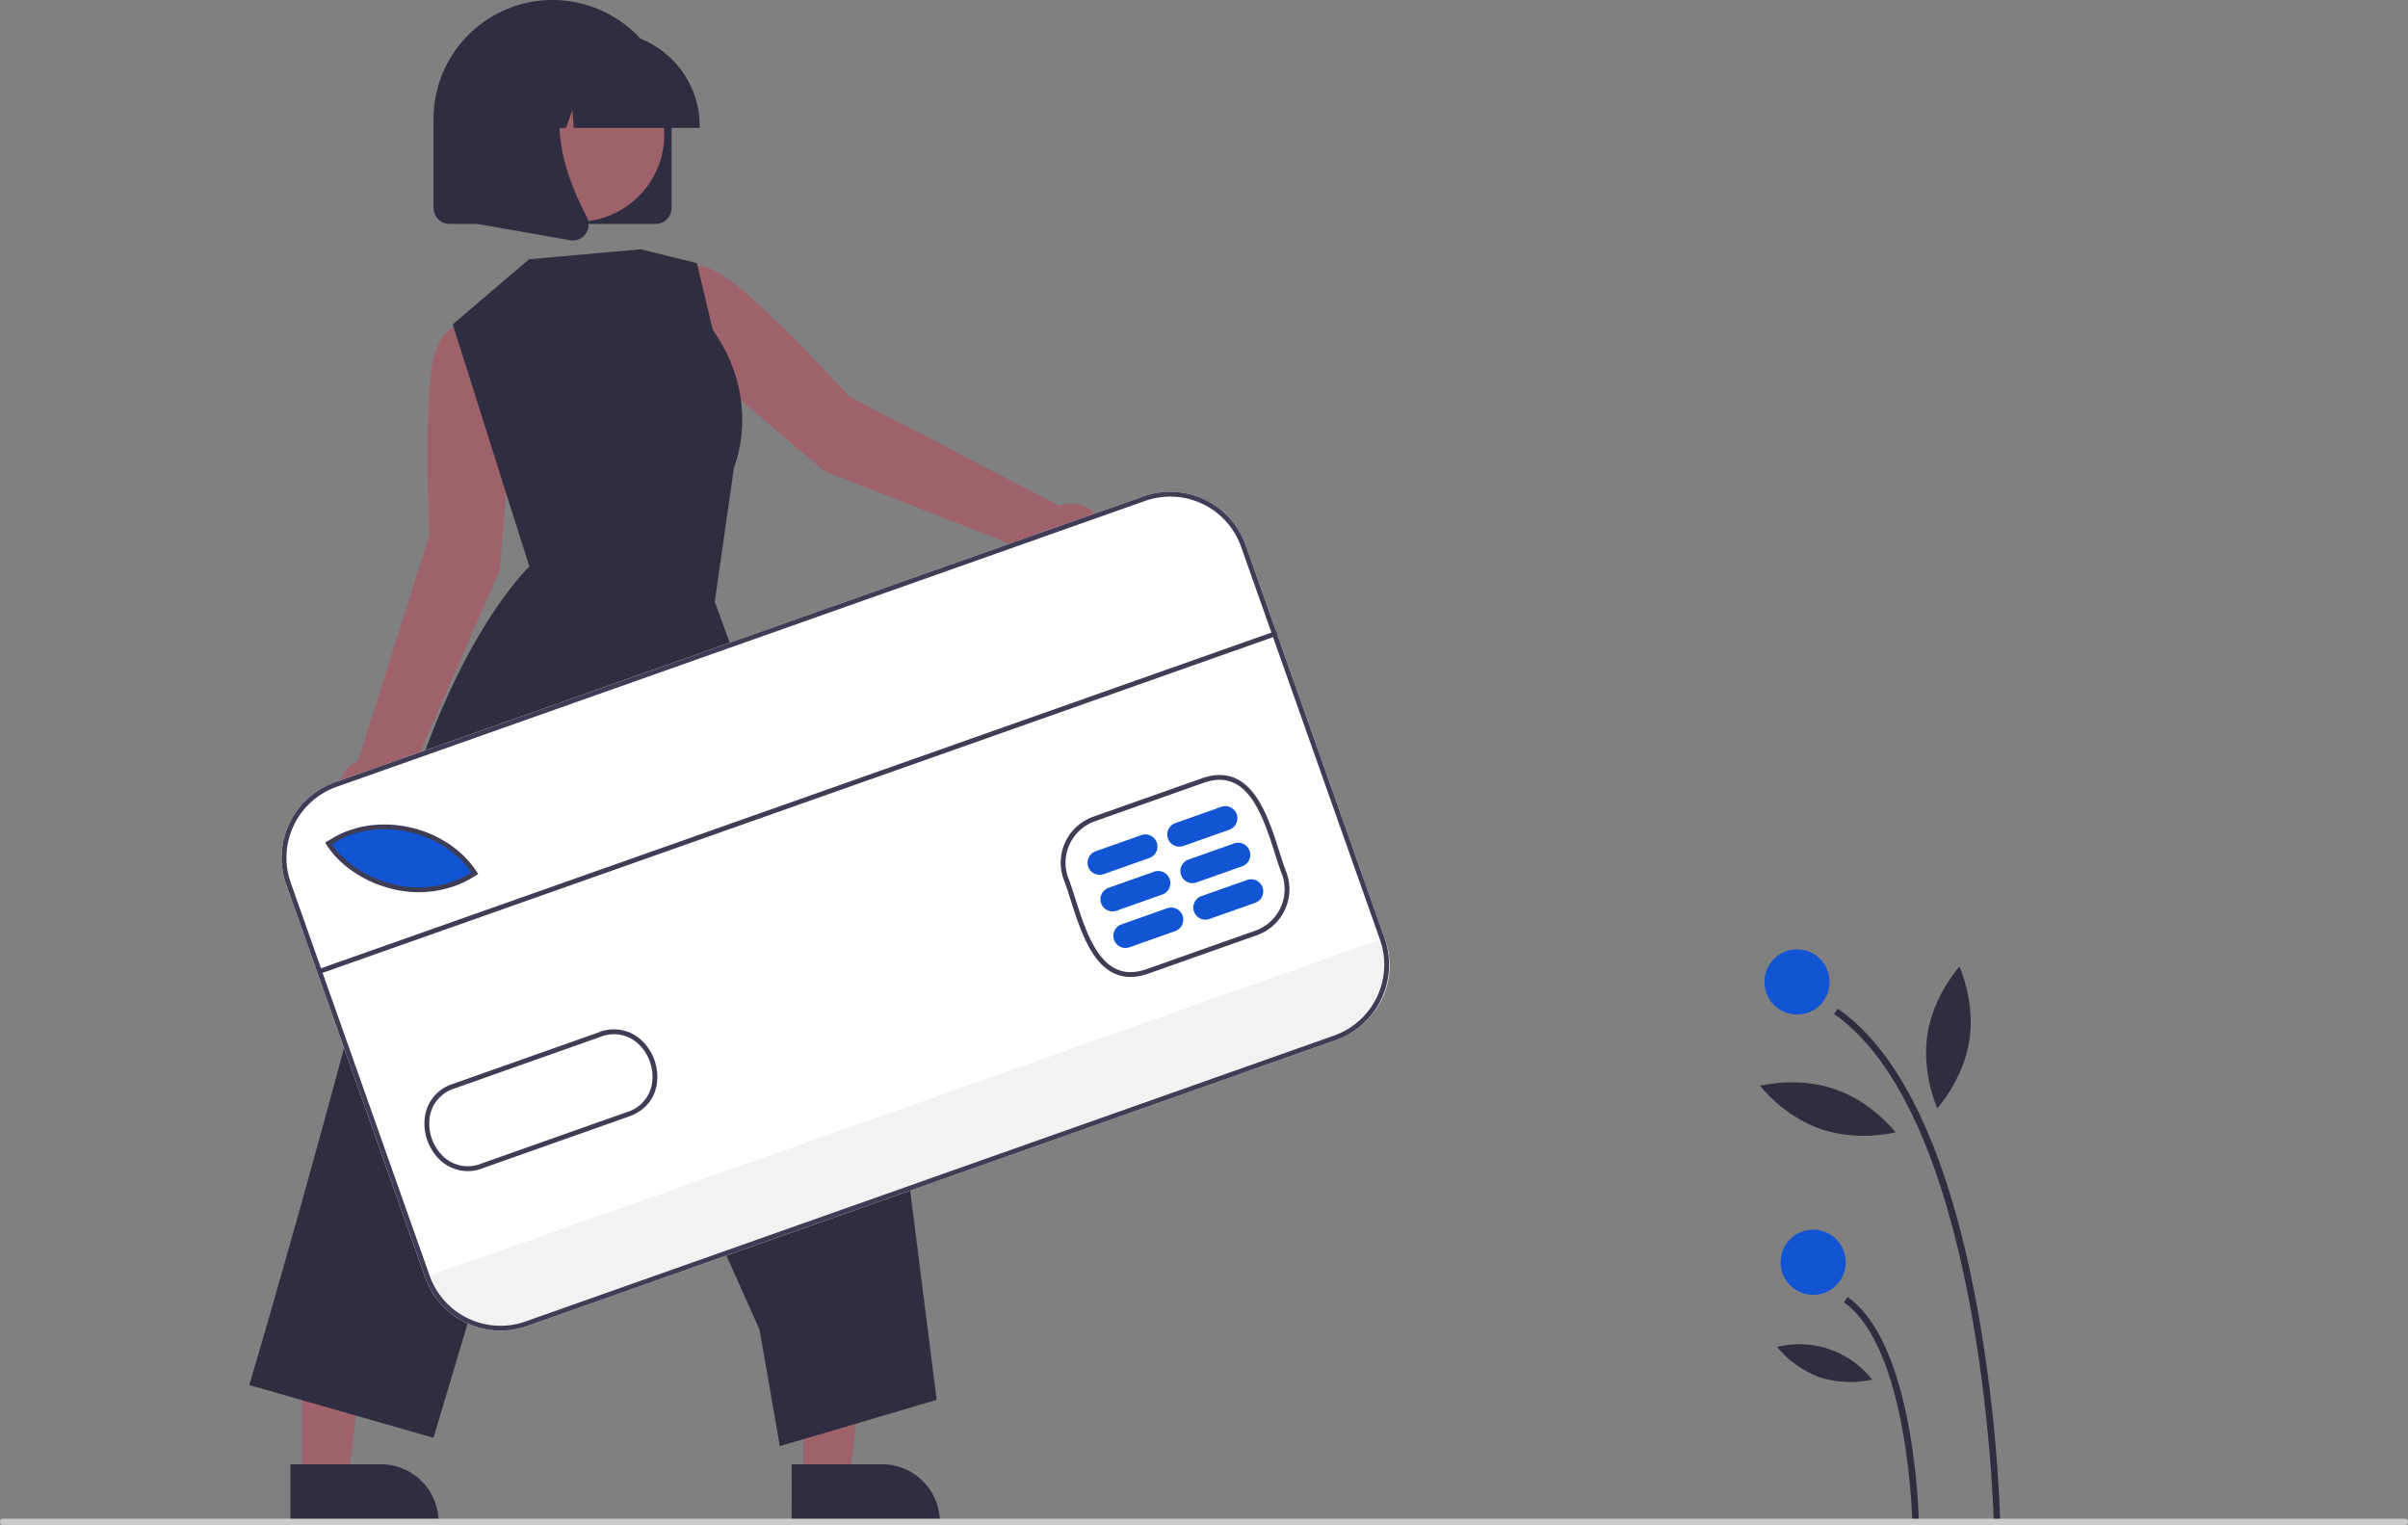 <svg xmlns="http://www.w3.org/2000/svg" width="873.22" height="553" viewBox="0 0 873.22 553"><rect x="0" y="0" width="873.22" height="553" fill="#808080" stroke="none"/><defs><style>.a{fill:#2f2e41;}.b{fill:#1155d4;}.c{fill:#9f616a;}.d{fill:#fff;}.e{fill:#f2f2f2;}.f{fill:#3f3d56;}.g{fill:#cbcbcb;}</style></defs><g transform="translate(0)"><path class="a" d="M862.142,734.423l2.363-.046a548.062,548.062,0,0,0-8.389-78.327c-10.219-55.4-27.212-91.776-50.506-108.132l-1.357,1.934C858.668,588.058,862.114,732.963,862.142,734.423Z" transform="translate(-139.144 -182.211)"/><path class="a" d="M832.056,717.787l2.363-.046c-.051-2.617-1.528-64.3-25.81-81.345l-1.357,1.934C830.555,654.69,832.045,717.158,832.056,717.787Z" transform="translate(-138.599 -166.141)"/><circle class="b" cx="11.816" cy="11.816" r="11.816" transform="translate(639.848 344.223)"/><circle class="b" cx="11.816" cy="11.816" r="11.816" transform="translate(645.699 445.842)"/><path class="a" d="M832.983,559.5c-2.221,14.184,3.567,26.871,3.567,26.871s9.388-10.311,11.609-24.495S844.592,535,844.592,535,835.2,545.311,832.983,559.5Z" transform="translate(-134.018 -184.557)"/><path class="a" d="M803.614,587.49c13.58,4.658,27.081,1.169,27.081,1.169s-8.517-11.041-22.1-15.7-27.082-1.169-27.082-1.169S790.034,582.832,803.614,587.49Z" transform="translate(-143.274 -178.103)"/><path class="a" d="M802.229,662.89a36.79,36.79,0,0,0,18.982.82,33.527,33.527,0,0,0-34.47-11.824A36.787,36.787,0,0,0,802.229,662.89Z" transform="translate(-142.325 -163.509)"/><path class="c" d="M588.852,407.023,512.67,367.409s-25.583-28.174-41.65-40.9-21.012-3.377-21.012-3.377l-6.754,11.257,16.322,22.7,44.089,37.335,78.779,30.856a12.492,12.492,0,1,0,6.409-18.258Z" transform="translate(-204.71 -223.639)"/><path class="c" d="M408.51,369.381,404,341.788,391.264,338.6s-10.107-3.113-12.47,17.246-.531,58.371-.531,58.371L352.406,496.1a12.52,12.52,0,1,0,17.442,8.378l33.886-77.523Z" transform="translate(-222.526 -220.258)"/><path class="c" d="M246.546,463.8H263.21l7.929-64.279h-24.6Z" transform="translate(44.778 72.561)"/><path class="a" d="M484.324,687.733h32.821a20.916,20.916,0,0,1,20.915,20.914v.681l-53.735,0Z" transform="translate(-197.251 -156.817)"/><path class="c" d="M92.716,463.8h16.666l7.928-64.279h-24.6Z" transform="translate(16.84 72.561)"/><path class="a" d="M330.5,687.733h32.821a20.916,20.916,0,0,1,20.915,20.914v.681l-53.735,0Z" transform="translate(-225.19 -156.817)"/><path class="a" d="M419.306,318.533l-27.641,23.6,22.685,71.787,5.118,16.03s-31.254,28.816-50.592,109.315S317.9,726.721,317.9,726.721l66.776,19.115L439,563.741l63.9,142.859,7.378,42.254,56.866-16.768L553.736,626.116,486.666,442.68l6.967-48.626s10.462-24.271-7.713-49.967l-5.7-24.145-20.422-5.03Z" transform="translate(-227.477 -224.53)"/><path class="a" d="M454.96,319.6H380.227a5.8,5.8,0,0,1-5.8-5.8V281.587a43.164,43.164,0,0,1,86.329,0V313.8A5.8,5.8,0,0,1,454.96,319.6Z" transform="translate(-217.21 -238.423)"/><circle class="c" cx="31.647" cy="31.647" r="31.647" transform="translate(166.304 61.369) rotate(-61.337)"/><path class="a" d="M467.618,283.026h-45.7l-.469-6.561-2.343,6.561h-7.036l-.929-13-4.644,13H392.885v-.644a34.183,34.183,0,0,1,34.145-34.145h6.443a34.184,34.184,0,0,1,34.145,34.145Z" transform="translate(-213.858 -236.64)"/><path class="a" d="M422.442,321.631a5.929,5.929,0,0,1-1.026-.091l-33.461-5.9v-55.3h36.835l-.912,1.063c-12.688,14.8-3.129,38.792,3.7,51.777a5.712,5.712,0,0,1-.454,6.065,5.775,5.775,0,0,1-4.679,2.391Z" transform="translate(-214.754 -234.443)"/><path class="d" d="M710.091,588.128,416.835,691.812a29.029,29.029,0,0,1-37-17.672L329.454,531.654a29.029,29.029,0,0,1,17.672-37L640.383,390.967a29.029,29.029,0,0,1,37,17.672l50.377,142.486a29.029,29.029,0,0,1-17.672,37Z" transform="translate(-225.68 -211.018)"/><path class="e" d="M719.613,526.253l.266.754A27.692,27.692,0,0,1,703,562.342l-294.723,104.2a27.689,27.689,0,0,1-35.332-16.874l-.267-.754Z" transform="translate(-217.529 -186.146)"/><path class="b" d="M395.818,509.041c-19.439,12.791-44.352,3.165-53.064-10.856l1.389-.789C360.691,487.08,385.267,492.827,395.818,509.041Z" transform="translate(-222.963 -192.326)"/><path class="f" d="M598.7,548.236c-4.758,1.682-9.042,1.6-12.734-.229-8.345-4.146-12.261-16.442-15.408-26.321-.916-2.874-1.78-5.589-2.661-7.808l-.013-.034a17.693,17.693,0,0,1,10.722-22.464l39.445-13.946c4.752-1.68,9.031-1.6,12.721.228,8.343,4.141,12.263,16.432,15.412,26.308.918,2.88,1.786,5.6,2.67,7.822a17.7,17.7,0,0,1-10.718,22.5Zm-29.163-34.989c.9,2.272,1.772,5.009,2.7,7.906,3.046,9.563,6.837,21.465,14.516,25.28,3.3,1.637,7.014,1.685,11.366.147l39.434-13.942a15.935,15.935,0,0,0,9.66-20.231c-.894-2.245-1.77-4.994-2.7-7.9-3.049-9.56-6.843-21.457-14.519-25.267-3.293-1.634-7.007-1.682-11.353-.145l-39.443,13.945a15.931,15.931,0,0,0-9.657,20.211Z" transform="translate(-182.254 -195.232)"/><path class="f" d="M387.932,513.794a39.206,39.206,0,0,1-21.551,1.185c-10.446-2.294-19.927-8.531-24.741-16.276l-.483-.776,2.168-1.233c16.8-10.463,41.986-4.791,52.859,11.914l.477.733-.73.481A36.891,36.891,0,0,1,387.932,513.794Zm-44.3-15.252c4.712,7,13.479,12.6,23.129,14.72a36.63,36.63,0,0,0,27.46-4.431c-10.635-15.384-34.2-20.487-49.978-10.636Z" transform="translate(-223.253 -192.473)"/><path class="f" d="M392.7,604.645a14.584,14.584,0,0,1-14.83-2.463,18.243,18.243,0,0,1-5.968-16.863,14.636,14.636,0,0,1,10.279-11.347l52.557-18.582a14.662,14.662,0,0,1,15.116,2.379,18.242,18.242,0,0,1,5.96,16.863c-1.038,5.423-4.7,9.419-10.281,11.331l-52.558,18.583Zm-10.193-28.926a12.917,12.917,0,0,0-8.879,9.93A16.435,16.435,0,0,0,379,600.841a12.929,12.929,0,0,0,13.372,2.053L444.96,584.3a12.949,12.949,0,0,0,9.128-10,16.433,16.433,0,0,0-5.37-15.192,12.984,12.984,0,0,0-13.382-2.067l-52.586,18.592Z" transform="translate(-217.718 -181.057)"/><path class="b" d="M597.557,503l-16.568,5.858a4.393,4.393,0,0,1-2.929-8.284l16.568-5.858A4.393,4.393,0,1,1,597.557,503Z" transform="translate(-180.758 -191.919)"/><path class="b" d="M601.523,514.218l-16.568,5.858a4.393,4.393,0,0,1-2.929-8.284l16.568-5.858a4.393,4.393,0,0,1,2.929,8.284Z" transform="translate(-180.038 -189.882)"/><path class="b" d="M605.488,525.435l-16.568,5.858a4.393,4.393,0,1,1-2.929-8.284l16.568-5.858a4.393,4.393,0,0,1,2.929,8.284Z" transform="translate(-179.318 -187.845)"/><path class="b" d="M622.094,494.325l-16.568,5.858A4.393,4.393,0,1,1,602.6,491.9l16.568-5.858a4.393,4.393,0,0,1,2.929,8.284Z" transform="translate(-176.302 -193.495)"/><path class="b" d="M626.06,505.542,609.492,511.4a4.393,4.393,0,0,1-2.929-8.284l16.568-5.858a4.393,4.393,0,0,1,2.929,8.284Z" transform="translate(-175.581 -191.458)"/><path class="b" d="M630.026,516.759l-16.568,5.858a4.393,4.393,0,1,1-2.929-8.284l16.568-5.858a4.393,4.393,0,0,1,2.929,8.284Z" transform="translate(-174.861 -189.421)"/><rect class="f" width="367.983" height="1.757" transform="matrix(0.943, -0.333, 0.333, 0.943, 115.737, 351.301)"/><path class="f" d="M710.091,588.128,416.835,691.812a29.029,29.029,0,0,1-37-17.672L329.454,531.654a29.029,29.029,0,0,1,17.672-37L640.383,390.967a29.029,29.029,0,0,1,37,17.672l50.377,142.486a29.029,29.029,0,0,1-17.672,37ZM347.712,496.307a27.269,27.269,0,0,0-16.6,34.76l50.377,142.486a27.27,27.27,0,0,0,34.76,16.6L709.506,586.471a27.269,27.269,0,0,0,16.6-34.76L675.729,409.225a27.27,27.27,0,0,0-34.76-16.6Z" transform="translate(-225.68 -211.018)"/><path class="g" d="M1113.415,706.786H242.558a1.182,1.182,0,1,1,0-2.363h870.857a1.182,1.182,0,1,1,0,2.363Z" transform="translate(-241.376 -153.786)"/></g></svg>